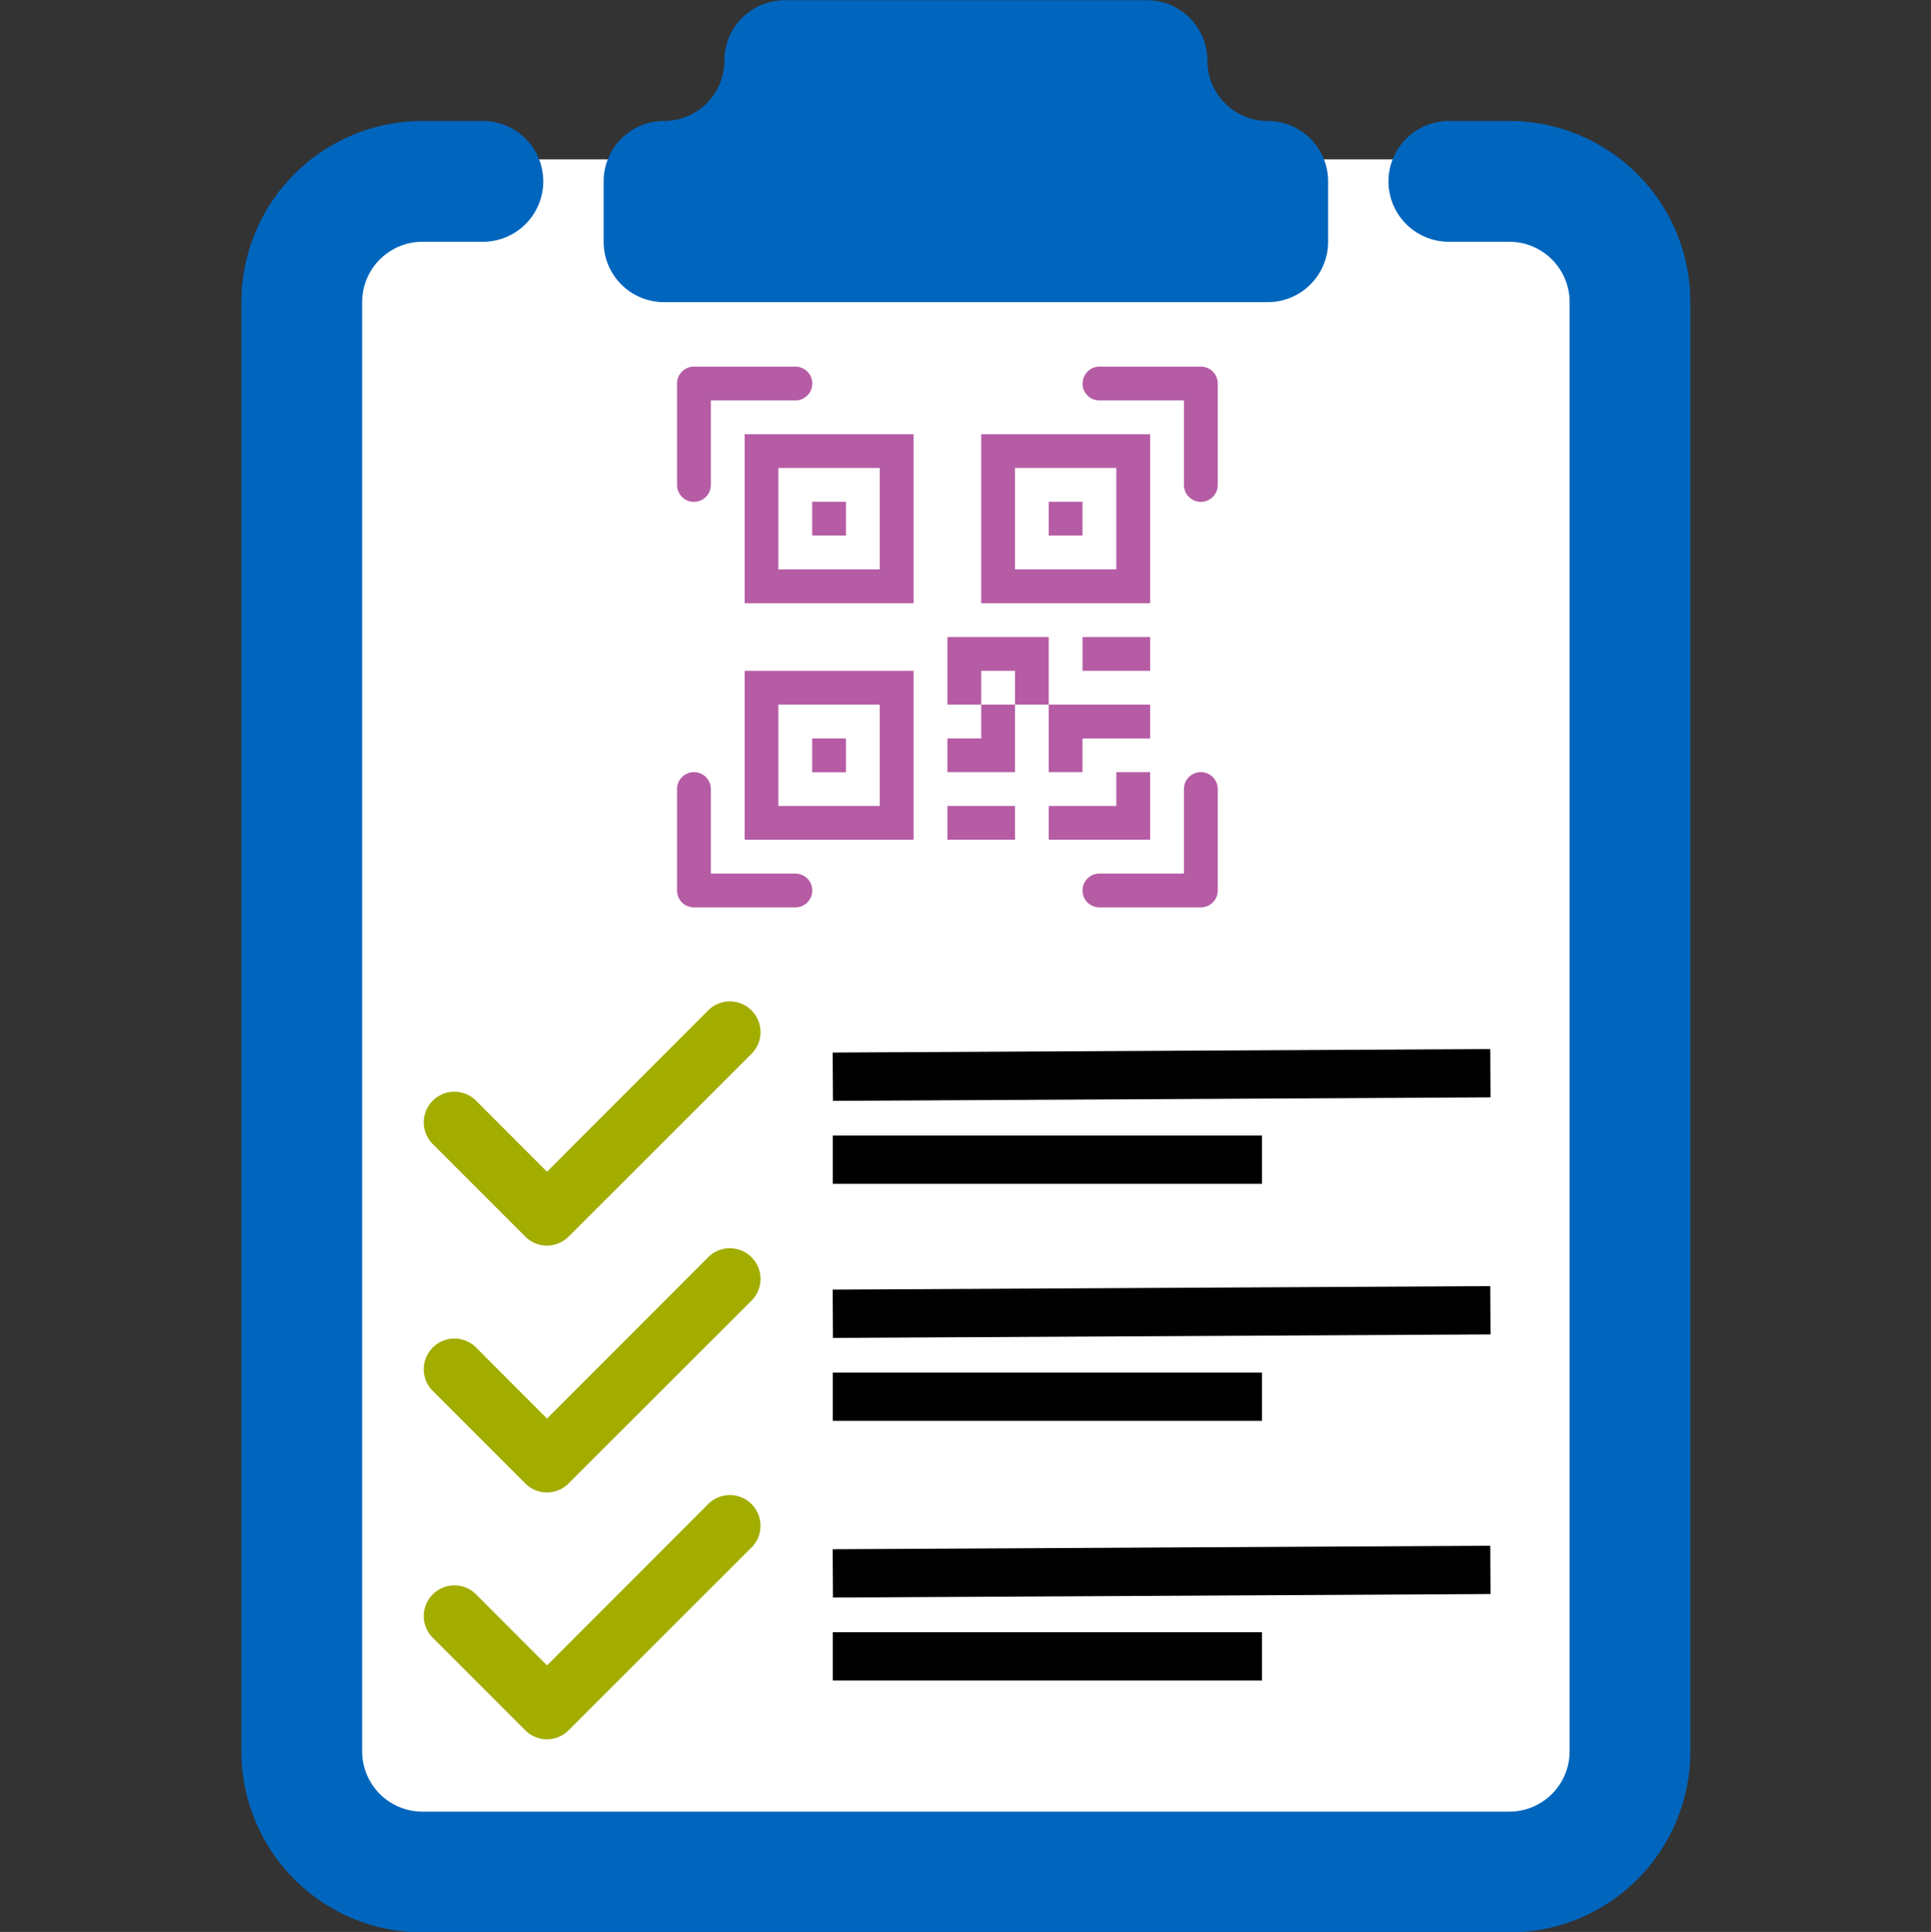 <?xml version="1.0" encoding="UTF-8" standalone="no"?>
<svg
   stroke="currentColor"
   fill="currentColor"
   stroke-width="0"
   viewBox="0 0 30.72 30.732"
   height="384.146"
   width="384"
   version="1.1"
   id="svg8"
   sodipodi:docname="logo.svg"
   inkscape:version="1.2.2 (b0a8486541, 2022-12-01)"
   inkscape:export-filename="logo192.png"
   inkscape:export-xdpi="36"
   inkscape:export-ydpi="36"
   xmlns:inkscape="http://www.inkscape.org/namespaces/inkscape"
   xmlns:sodipodi="http://sodipodi.sourceforge.net/DTD/sodipodi-0.dtd"
   xmlns="http://www.w3.org/2000/svg"
   xmlns:svg="http://www.w3.org/2000/svg">
  <rect x="0" y="0" width="30.72" height="30.732" fill="#333333" stroke="none"/>
  <defs
     id="defs12" />
  <sodipodi:namedview
     id="namedview10"
     pagecolor="#ffffff"
     bordercolor="#666666"
     borderopacity="1.0"
     inkscape:showpageshadow="2"
     inkscape:pageopacity="0.0"
     inkscape:pagecheckerboard="0"
     inkscape:deskcolor="#d1d1d1"
     showgrid="false"
     inkscape:zoom="1.3956308"
     inkscape:cx="-280.87658"
     inkscape:cy="4.6573922"
     inkscape:window-width="3072"
     inkscape:window-height="1610"
     inkscape:window-x="0"
     inkscape:window-y="0"
     inkscape:window-maximized="1"
     inkscape:current-layer="svg8" />
  <rect
     style="fill:none;fill-opacity:1;stroke:none;stroke-width:0.4;stroke-dasharray:none"
     id="rect15803"
     width="30.72"
     height="30.72"
     x="-8.8817842e-16"
     y="0.006" />
  <g
     id="g15849"
     transform="matrix(1.921,0,0,1.921,-24.295,-21.139)">
    <rect
       style="fill:#ffffff;fill-opacity:1;stroke:none;stroke-width:0.411;stroke-dasharray:none"
       id="rect15668"
       width="10.318"
       height="14.101"
       x="15.477"
       y="12.324" />
    <path
       d="m 22.146,11.006 a 0.5,0.5 0 0 1 0.5,0.5 0.5,0.5 0 0 0 0.5,0.5 0.5,0.5 0 0 1 0.5,0.5 v 0.5 a 0.5,0.5 0 0 1 -0.5,0.5 h -5 a 0.5,0.5 0 0 1 -0.5,-0.5 v -0.5 a 0.5,0.5 0 0 1 0.5,-0.5 0.5,0.5 0 0 0 0.5,-0.5 0.5,0.5 0 0 1 0.5,-0.5 z"
       id="path2"
       style="fill:#0065bd;fill-opacity:1" />
    <path
       d="m 15.646,13.506 a 0.5,0.5 0 0 1 0.5,-0.5 h 0.5 a 0.5,0.5 0 0 0 0,-1 h -0.5 a 1.5,1.5 0 0 0 -1.5,1.5 v 12 a 1.5,1.5 0 0 0 1.5,1.5 h 9 a 1.5,1.5 0 0 0 1.5,-1.5 v -12 a 1.5,1.5 0 0 0 -1.5,-1.5 h -0.5 a 0.5,0.5 0 0 0 0,1 h 0.5 a 0.5,0.5 0 0 1 0.5,0.5 v 12 a 0.5,0.5 0 0 1 -0.5,0.5 h -9 a 0.5,0.5 0 0 1 -0.5,-0.5 z"
       id="path4"
       style="fill:#0065bd;fill-opacity:1" />
    <g
       id="g14914"
       transform="translate(14.56,10.776)">
      <path
         d="M 3.694,3.404 A 0.14,0.14 0 0 1 3.834,3.264 h 0.84 a 0.14,0.14 0 0 1 0,0.28 H 3.974 v 0.7 a 0.14,0.14 0 0 1 -0.28,0 z m 3.359,0 A 0.14,0.14 0 0 1 7.192,3.264 H 8.032 A 0.14,0.14 0 0 1 8.172,3.404 v 0.84 a 0.14,0.14 0 0 1 -0.28,0 V 3.544 H 7.192 A 0.14,0.14 0 0 1 7.052,3.404 M 3.834,6.622 A 0.14,0.14 0 0 1 3.974,6.762 V 7.462 h 0.7 a 0.14,0.14 0 0 1 0,0.28 H 3.834 A 0.14,0.14 0 0 1 3.694,7.602 V 6.762 A 0.14,0.14 0 0 1 3.834,6.622 m 4.198,0 A 0.14,0.14 0 0 1 8.172,6.762 V 7.602 A 0.14,0.14 0 0 1 8.032,7.742 H 7.192 a 0.14,0.14 0 0 1 0,-0.28 H 7.892 V 6.762 A 0.14,0.14 0 0 1 8.032,6.622 M 4.813,4.383 H 5.093 V 4.663 H 4.813 Z"
         id="path11418"
         style="fill:#b55ca5;fill-opacity:1;stroke-width:0" />
      <path
         d="m 5.653,3.824 h -1.399 v 1.399 h 1.399 z M 4.533,4.103 H 5.373 V 4.943 H 4.533 Z M 5.093,6.343 H 4.813 v 0.28 h 0.28 z"
         id="path11420"
         style="fill:#b55ca5;fill-opacity:1;stroke-width:0" />
      <path
         d="m 5.653,5.783 h -1.399 v 1.399 h 1.399 z M 4.533,6.063 H 5.373 V 6.902 H 4.533 Z M 6.772,4.383 H 7.052 V 4.663 H 6.772 Z"
         id="path11422"
         style="fill:#b55ca5;fill-opacity:1;stroke-width:0" />
      <path
         d="M 6.213,3.824 H 7.612 V 5.223 H 6.213 Z M 6.493,4.103 V 4.943 H 7.332 V 4.103 Z M 5.933,5.503 v 0.56 h 0.28 V 6.343 H 5.933 V 6.622 H 6.493 V 6.063 H 6.772 V 6.622 H 7.052 V 6.343 H 7.612 V 6.063 H 6.772 V 5.503 Z M 6.493,6.063 H 6.213 V 5.783 H 6.493 Z M 7.612,6.622 H 7.332 V 6.902 H 6.772 V 7.182 H 7.612 Z M 6.493,7.182 V 6.902 H 5.933 v 0.28 z"
         id="path11424"
         style="fill:#b55ca5;fill-opacity:1;stroke-width:0" />
      <path
         d="M 7.052,5.783 H 7.612 V 5.503 H 7.052 Z"
         id="path11426"
         style="fill:#b55ca5;fill-opacity:1;stroke-width:0" />
    </g>
    <g
       id="g15602"
       transform="translate(14.76,11.006)">
      <path
         d="M 4.117,8.718 A 0.254,0.254 0 0 0 3.758,8.359 L 2.417,9.701 1.836,9.119 a 0.254,0.254 0 1 0 -0.359,0.359 l 0.76,0.76 a 0.253,0.253 0 0 0 0.359,0 z"
         id="path6"
         style="fill:#a2ad00;fill-opacity:1;stroke-width:0" />
      <g
         id="g15536"
         transform="translate(-0.031)">
        <path
           style="fill:none;stroke:#000000;stroke-width:0.4;stroke-linecap:butt;stroke-linejoin:miter;stroke-dasharray:none;stroke-opacity:1"
           d="M 4.815,9.601 H 8.369"
           id="path15241" />
        <path
           style="fill:none;stroke:#000000;stroke-width:0.4;stroke-linecap:butt;stroke-linejoin:miter;stroke-dasharray:none;stroke-opacity:1"
           d="M 4.815,8.914 10.261,8.885"
           id="path15241-7"
           sodipodi:nodetypes="cc" />
      </g>
    </g>
    <g
       id="g15608"
       transform="translate(14.76,11.006)">
      <path
         d="M 4.117,10.762 A 0.254,0.254 0 0 0 3.758,10.403 L 2.417,11.745 1.836,11.163 a 0.254,0.254 0 1 0 -0.359,0.359 l 0.76,0.76 a 0.253,0.253 0 0 0 0.359,0 z"
         id="path6-3"
         style="fill:#a2ad00;fill-opacity:1;stroke-width:0" />
      <g
         id="g15536-3"
         transform="translate(-0.031,1.963)">
        <path
           style="fill:none;stroke:#000000;stroke-width:0.4;stroke-linecap:butt;stroke-linejoin:miter;stroke-dasharray:none;stroke-opacity:1"
           d="M 4.815,9.601 H 8.369"
           id="path15241-5" />
        <path
           style="fill:none;stroke:#000000;stroke-width:0.4;stroke-linecap:butt;stroke-linejoin:miter;stroke-dasharray:none;stroke-opacity:1"
           d="M 4.815,8.914 10.261,8.885"
           id="path15241-7-6"
           sodipodi:nodetypes="cc" />
      </g>
    </g>
    <g
       id="g15614"
       transform="translate(14.76,11.006)">
      <path
         d="M 4.117,12.806 A 0.254,0.254 0 0 0 3.758,12.447 L 2.417,13.789 1.836,13.207 A 0.254,0.254 0 1 0 1.477,13.566 l 0.76,0.76 a 0.253,0.253 0 0 0 0.359,0 z"
         id="path6-6"
         style="fill:#a2ad00;fill-opacity:1;stroke-width:0" />
      <g
         id="g15536-2"
         transform="translate(-0.031,4.113)">
        <path
           style="fill:none;stroke:#000000;stroke-width:0.4;stroke-linecap:butt;stroke-linejoin:miter;stroke-dasharray:none;stroke-opacity:1"
           d="M 4.815,9.601 H 8.369"
           id="path15241-9" />
        <path
           style="fill:none;stroke:#000000;stroke-width:0.4;stroke-linecap:butt;stroke-linejoin:miter;stroke-dasharray:none;stroke-opacity:1"
           d="M 4.815,8.914 10.261,8.885"
           id="path15241-7-1"
           sodipodi:nodetypes="cc" />
      </g>
    </g>
  </g>
</svg>
